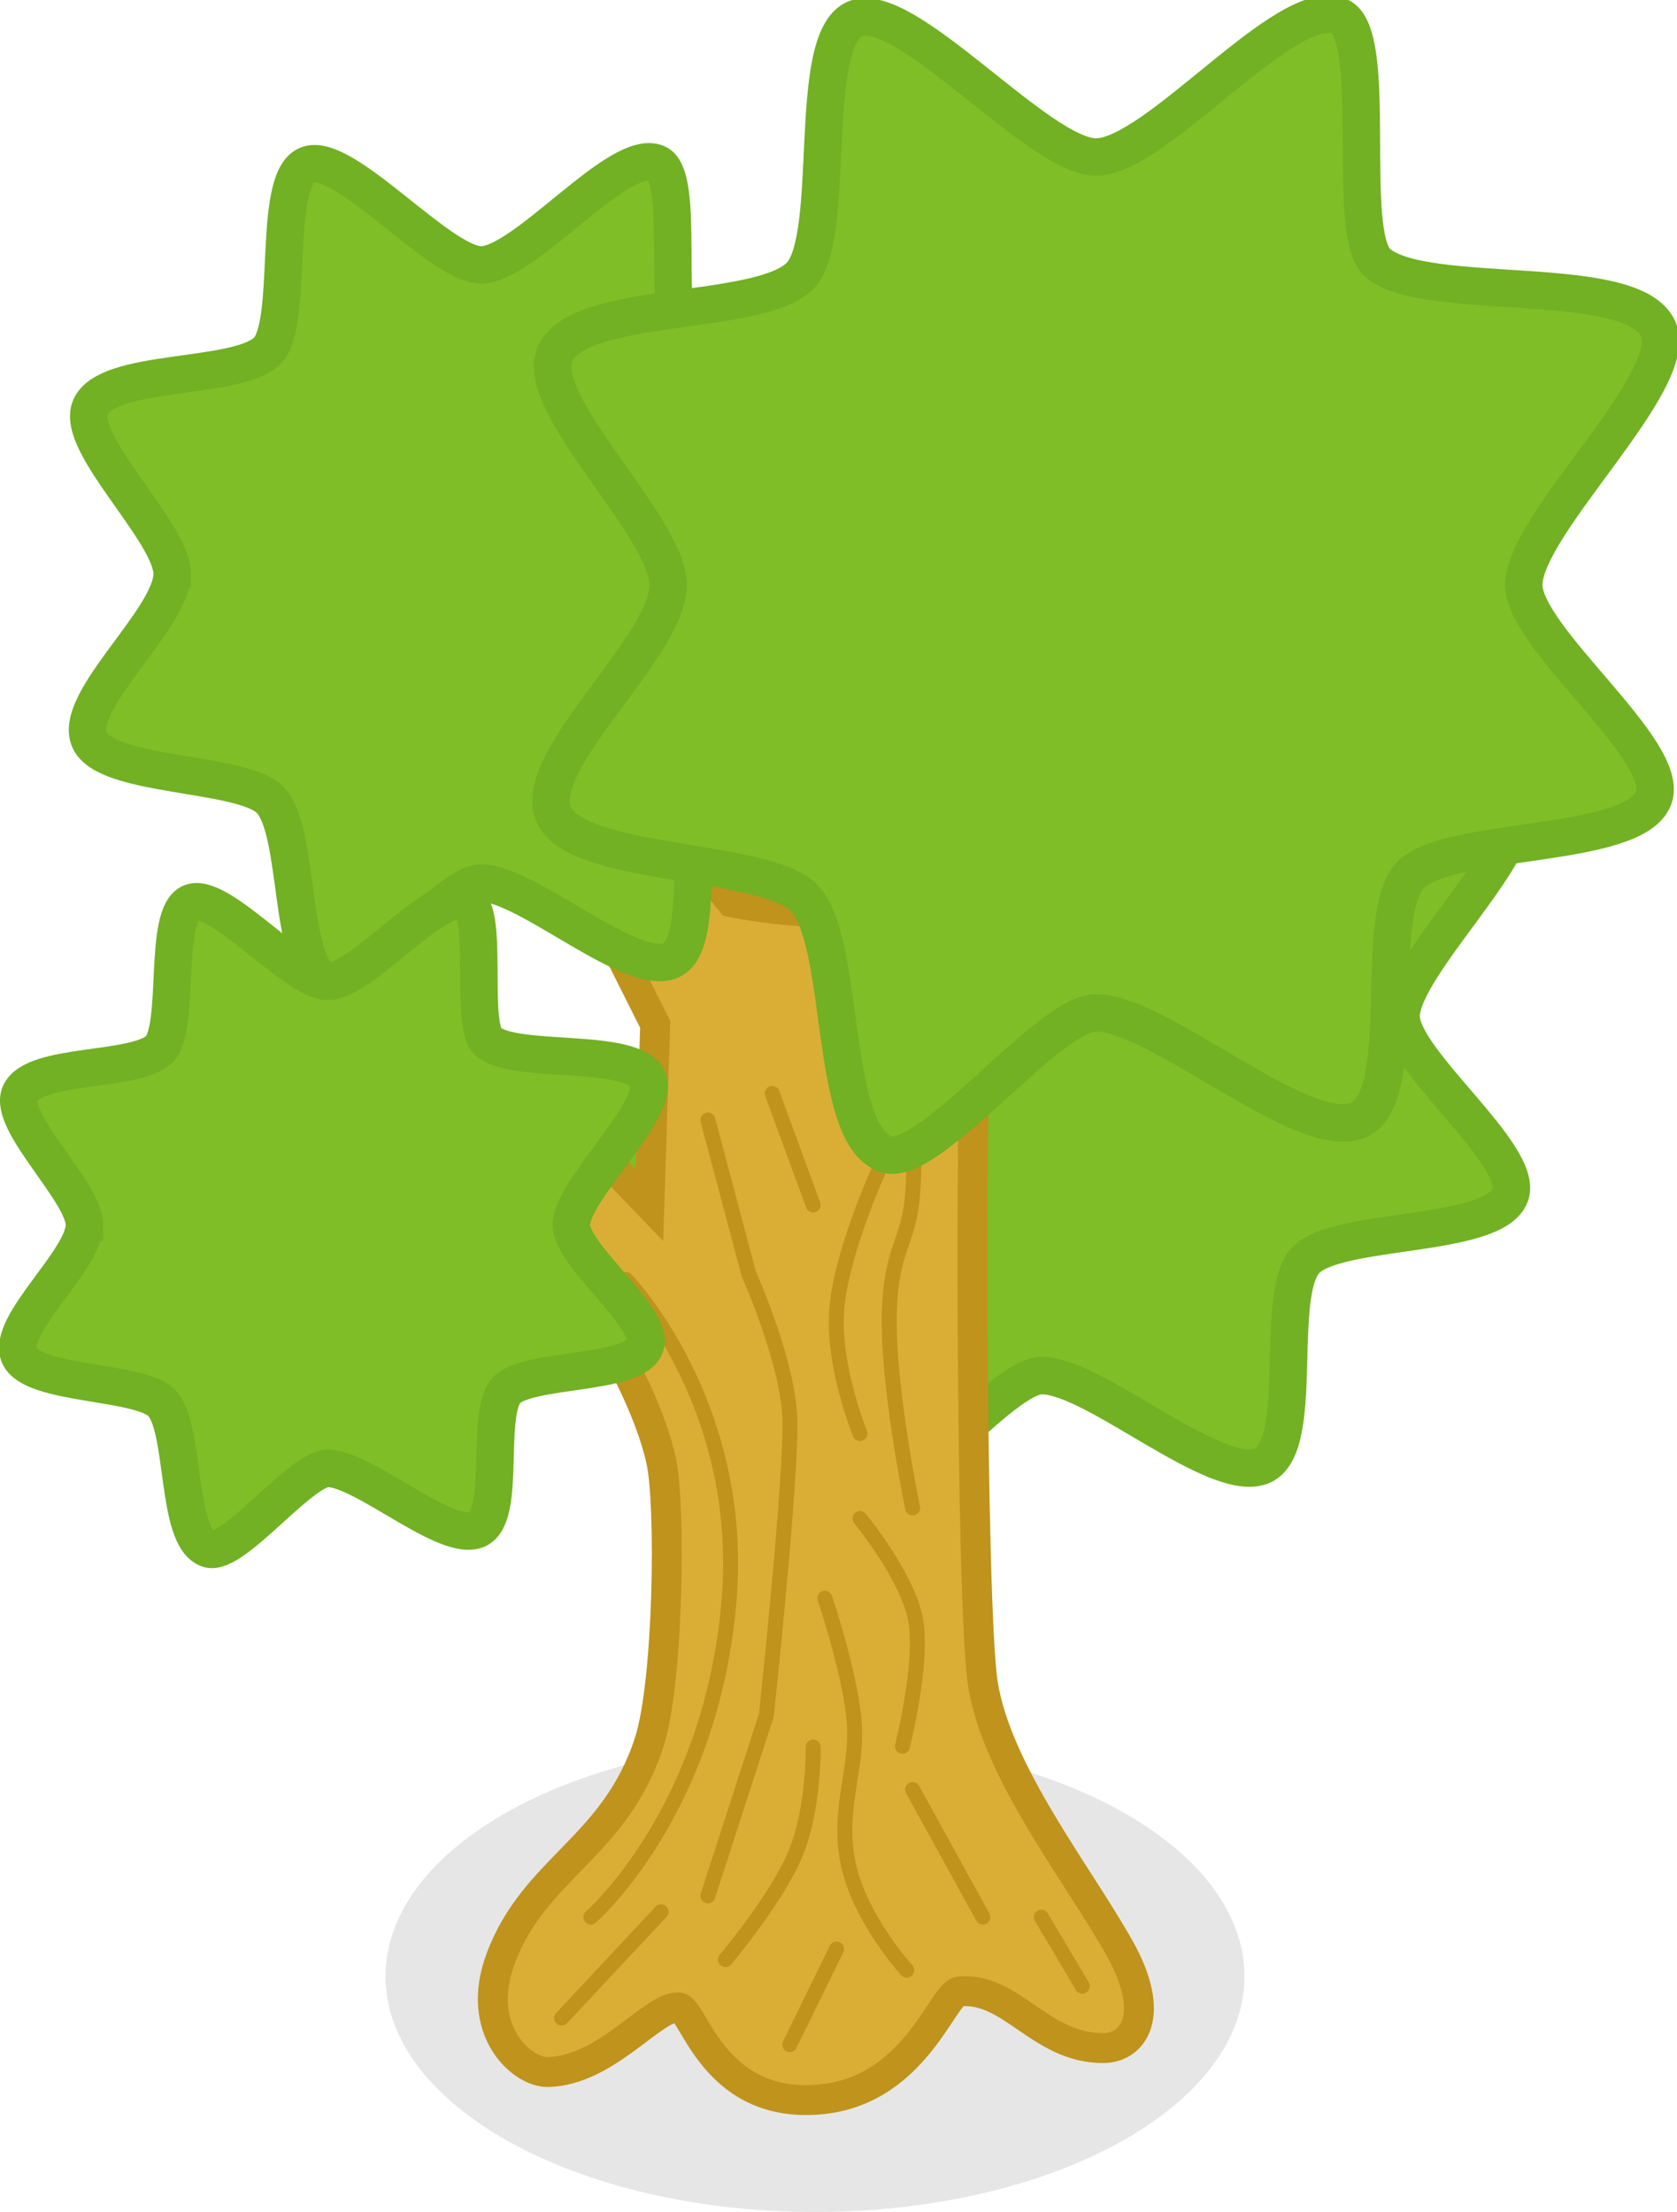 <svg version="1.1" xmlns="http://www.w3.org/2000/svg" xmlns:xlink="http://www.w3.org/1999/xlink" width="112.173" height="147.931" viewBox="0,0,112.173,147.931"><g transform="translate(-193.316,-60.529)"><g data-paper-data="{&quot;isPaintingLayer&quot;:true}" fill-rule="nonzero" stroke-linejoin="miter" stroke-miterlimit="10" stroke-dasharray="" stroke-dashoffset="0" style="mix-blend-mode: normal"><path d="M247.829,208.46c-15.865,0 -28.726,-7.054 -28.726,-15.755c0,-8.701 12.861,-15.755 28.726,-15.755c15.865,0 28.726,7.054 28.726,15.755c0,8.701 -12.861,15.755 -28.726,15.755z" data-paper-data="{&quot;index&quot;:null}" fill-opacity="0.106" fill="#1a1a1a" stroke="none" stroke-width="0" stroke-linecap="butt"/><path d="M238.968,128.496c0,-3.254 18.332,-5.198 21.546,-5.198c3.41,0 13.232,-28.012 16.17,-26.732c2.28,0.994 0.286,12.217 2.133,13.832c2.658,2.324 14.344,0.452 15.774,3.734c1.28,2.938 -7.555,10.954 -7.555,14.364c0,3.017 8.308,9.313 7.293,11.974c-1.105,2.896 -11.617,2.114 -13.685,4.348c-2.144,2.316 0.035,12.39 -2.87,13.721c-3.044,1.395 -11.203,-6.01 -14.771,-6.01c-2.695,0 -9.377,8.761 -11.796,7.943c-3.3,-1.116 -2.189,-12.134 -4.671,-14.47c-2.291,-2.156 -12.681,-1.688 -13.988,-4.595c-1.351,-3.004 6.421,-9.404 6.421,-12.912z" data-paper-data="{&quot;index&quot;:null}" fill="#7fbe26" stroke="#71b123" stroke-width="2.5" stroke-linecap="butt"/><path d="M272.751,110.554c0,0 -13.552,16.392 -14.087,18.836c-0.483,2.205 -0.407,38.567 0.391,43.713c0.92,5.927 6.335,12.713 9.142,17.704c2.542,4.52 0.916,6.694 -1.094,6.694c-4.228,0 -6.148,-4.128 -9.614,-3.785c-1.166,0.115 -3.02,6.945 -9.784,7.253c-6.764,0.307 -7.989,-6.122 -8.999,-6.186c-1.712,-0.11 -4.824,4.244 -8.751,4.32c-1.723,0.033 -4.931,-2.792 -3.157,-7.57c2.269,-6.114 7.67,-7.428 9.952,-14.519c1.287,-4 1.449,-15.868 0.783,-18.836c-1.53,-6.807 -8.609,-15.993 -8.609,-15.993l2.348,-6.752l5.478,5.686l0.391,-12.083l-8.217,-16.348l5.087,-2.132l8.217,10.306c0,0 8.268,1.783 12.665,-0.482c4.397,-2.265 13.553,-13.023 13.553,-13.023z" data-paper-data="{&quot;index&quot;:null}" fill="#daae35" stroke="#bf931c" stroke-width="2" stroke-linecap="round"/><g data-paper-data="{&quot;index&quot;:null}" fill="none" stroke="#bf931c" stroke-width="1" stroke-linecap="round"><path d="M235.186,146.094c0,0 7.959,8.207 6.905,21.351c-1.141,14.242 -9.253,21.296 -9.253,21.296"/><path d="M240.665,135.432l2.739,10.306c0,0 2.585,5.73 2.739,9.596c0.154,3.866 -1.565,19.902 -1.565,19.902l-3.913,12.083"/><path d="M230.882,195.493l6.652,-7.108"/><path d="M247.708,177.368c0,0 0.077,4.079 -1.174,7.108c-1.251,3.029 -4.696,7.108 -4.696,7.108"/><path d="M253.969,192.294c0,0 -3.136,-3.424 -3.913,-7.108c-0.777,-3.684 0.678,-6.341 0.391,-9.596c-0.287,-3.254 -1.957,-8.174 -1.957,-8.174"/><path d="M246.143,197.27l3.131,-6.397"/><path d="M254.36,180.211l4.696,8.529"/><path d="M250.839,162.086c0,0 3.176,3.848 3.717,6.753c0.541,2.905 -0.88,8.476 -0.88,8.476"/><path d="M254.36,161.375c0,0 -1.565,-7.553 -1.565,-12.439c0,-4.886 1.299,-5.148 1.565,-8.529c0.266,-3.382 0,-11.373 0,-11.373"/><path d="M250.839,156.4c0,0 -1.816,-4.446 -1.565,-8.174c0.251,-3.727 2.739,-9.24 2.739,-9.24"/><path d="M244.969,133.655l2.739,7.463"/><path d="M262.969,188.741l2.739,4.62"/></g><path d="M204.828,98.914c0,-2.798 -6.481,-8.692 -5.473,-11.126c1.101,-2.659 9.777,-1.813 11.819,-3.776c1.869,-1.796 0.263,-11.454 2.701,-12.45c2.41,-0.984 8.858,6.683 11.622,6.683c2.932,0 9.24,-7.892 11.767,-6.791c1.961,0.854 0.246,10.507 1.834,11.896c2.286,1.999 12.337,0.389 13.566,3.211c1.101,2.527 -6.498,9.421 -6.498,12.354c0,2.595 7.145,8.01 6.272,10.298c-0.95,2.491 -9.991,1.819 -11.77,3.74c-1.844,1.992 0.03,10.656 -2.468,11.801c-2.618,1.2 -9.635,-5.168 -12.704,-5.168c-2.318,0 -8.065,7.535 -10.145,6.831c-2.838,-0.96 -1.882,-10.436 -4.017,-12.445c-1.97,-1.854 -10.906,-1.451 -12.03,-3.952c-1.161,-2.584 5.522,-8.088 5.522,-11.105z" data-paper-data="{&quot;index&quot;:null}" fill="#7fbe26" stroke="#71b123" stroke-width="2.5" stroke-linecap="butt"/><path d="M238.006,99.649c0,-3.874 -8.972,-12.034 -7.577,-15.404c1.524,-3.681 13.536,-2.51 16.364,-5.229c2.587,-2.487 0.364,-15.859 3.74,-17.238c3.336,-1.363 12.265,9.252 16.091,9.252c4.06,0 12.793,-10.927 16.292,-9.402c2.715,1.183 0.34,14.547 2.539,16.47c3.165,2.768 17.08,0.538 18.783,4.446c1.524,3.499 -8.996,13.044 -8.996,17.104c0,3.593 9.892,11.09 8.684,14.258c-1.316,3.448 -13.833,2.518 -16.295,5.178c-2.553,2.758 0.042,14.754 -3.418,16.338c-3.625,1.661 -13.34,-7.156 -17.589,-7.156c-3.209,0 -11.166,10.432 -14.046,9.458c-3.93,-1.329 -2.606,-14.449 -5.562,-17.23c-2.728,-2.567 -15.1,-2.01 -16.656,-5.471c-1.608,-3.577 7.646,-11.198 7.646,-15.375z" data-paper-data="{&quot;index&quot;:null}" fill="#7fbe26" stroke="#71b123" stroke-width="2.5" stroke-linecap="butt"/><path d="M198.961,142.45c0,-2.205 -5.106,-6.848 -4.312,-8.765c0.867,-2.095 7.703,-1.428 9.312,-2.975c1.472,-1.415 0.207,-9.024 2.128,-9.809c1.899,-0.775 6.979,5.265 9.156,5.265c2.31,0 7.28,-6.218 9.271,-5.35c1.545,0.673 0.194,8.278 1.445,9.372c1.801,1.575 9.719,0.306 10.688,2.53c0.867,1.991 -5.119,7.422 -5.119,9.733c0,2.044 5.629,6.31 4.941,8.113c-0.749,1.962 -7.871,1.433 -9.273,2.946c-1.452,1.569 0.024,8.395 -1.945,9.297c-2.063,0.945 -7.591,-4.072 -10.009,-4.072c-1.826,0 -6.354,5.936 -7.992,5.382c-2.236,-0.756 -1.483,-8.222 -3.165,-9.805c-1.552,-1.461 -8.592,-1.143 -9.478,-3.113c-0.915,-2.036 4.351,-6.372 4.351,-8.749z" data-paper-data="{&quot;index&quot;:null}" fill="#7fbe26" stroke="#71b123" stroke-width="2.5" stroke-linecap="butt"/></g></g></svg>